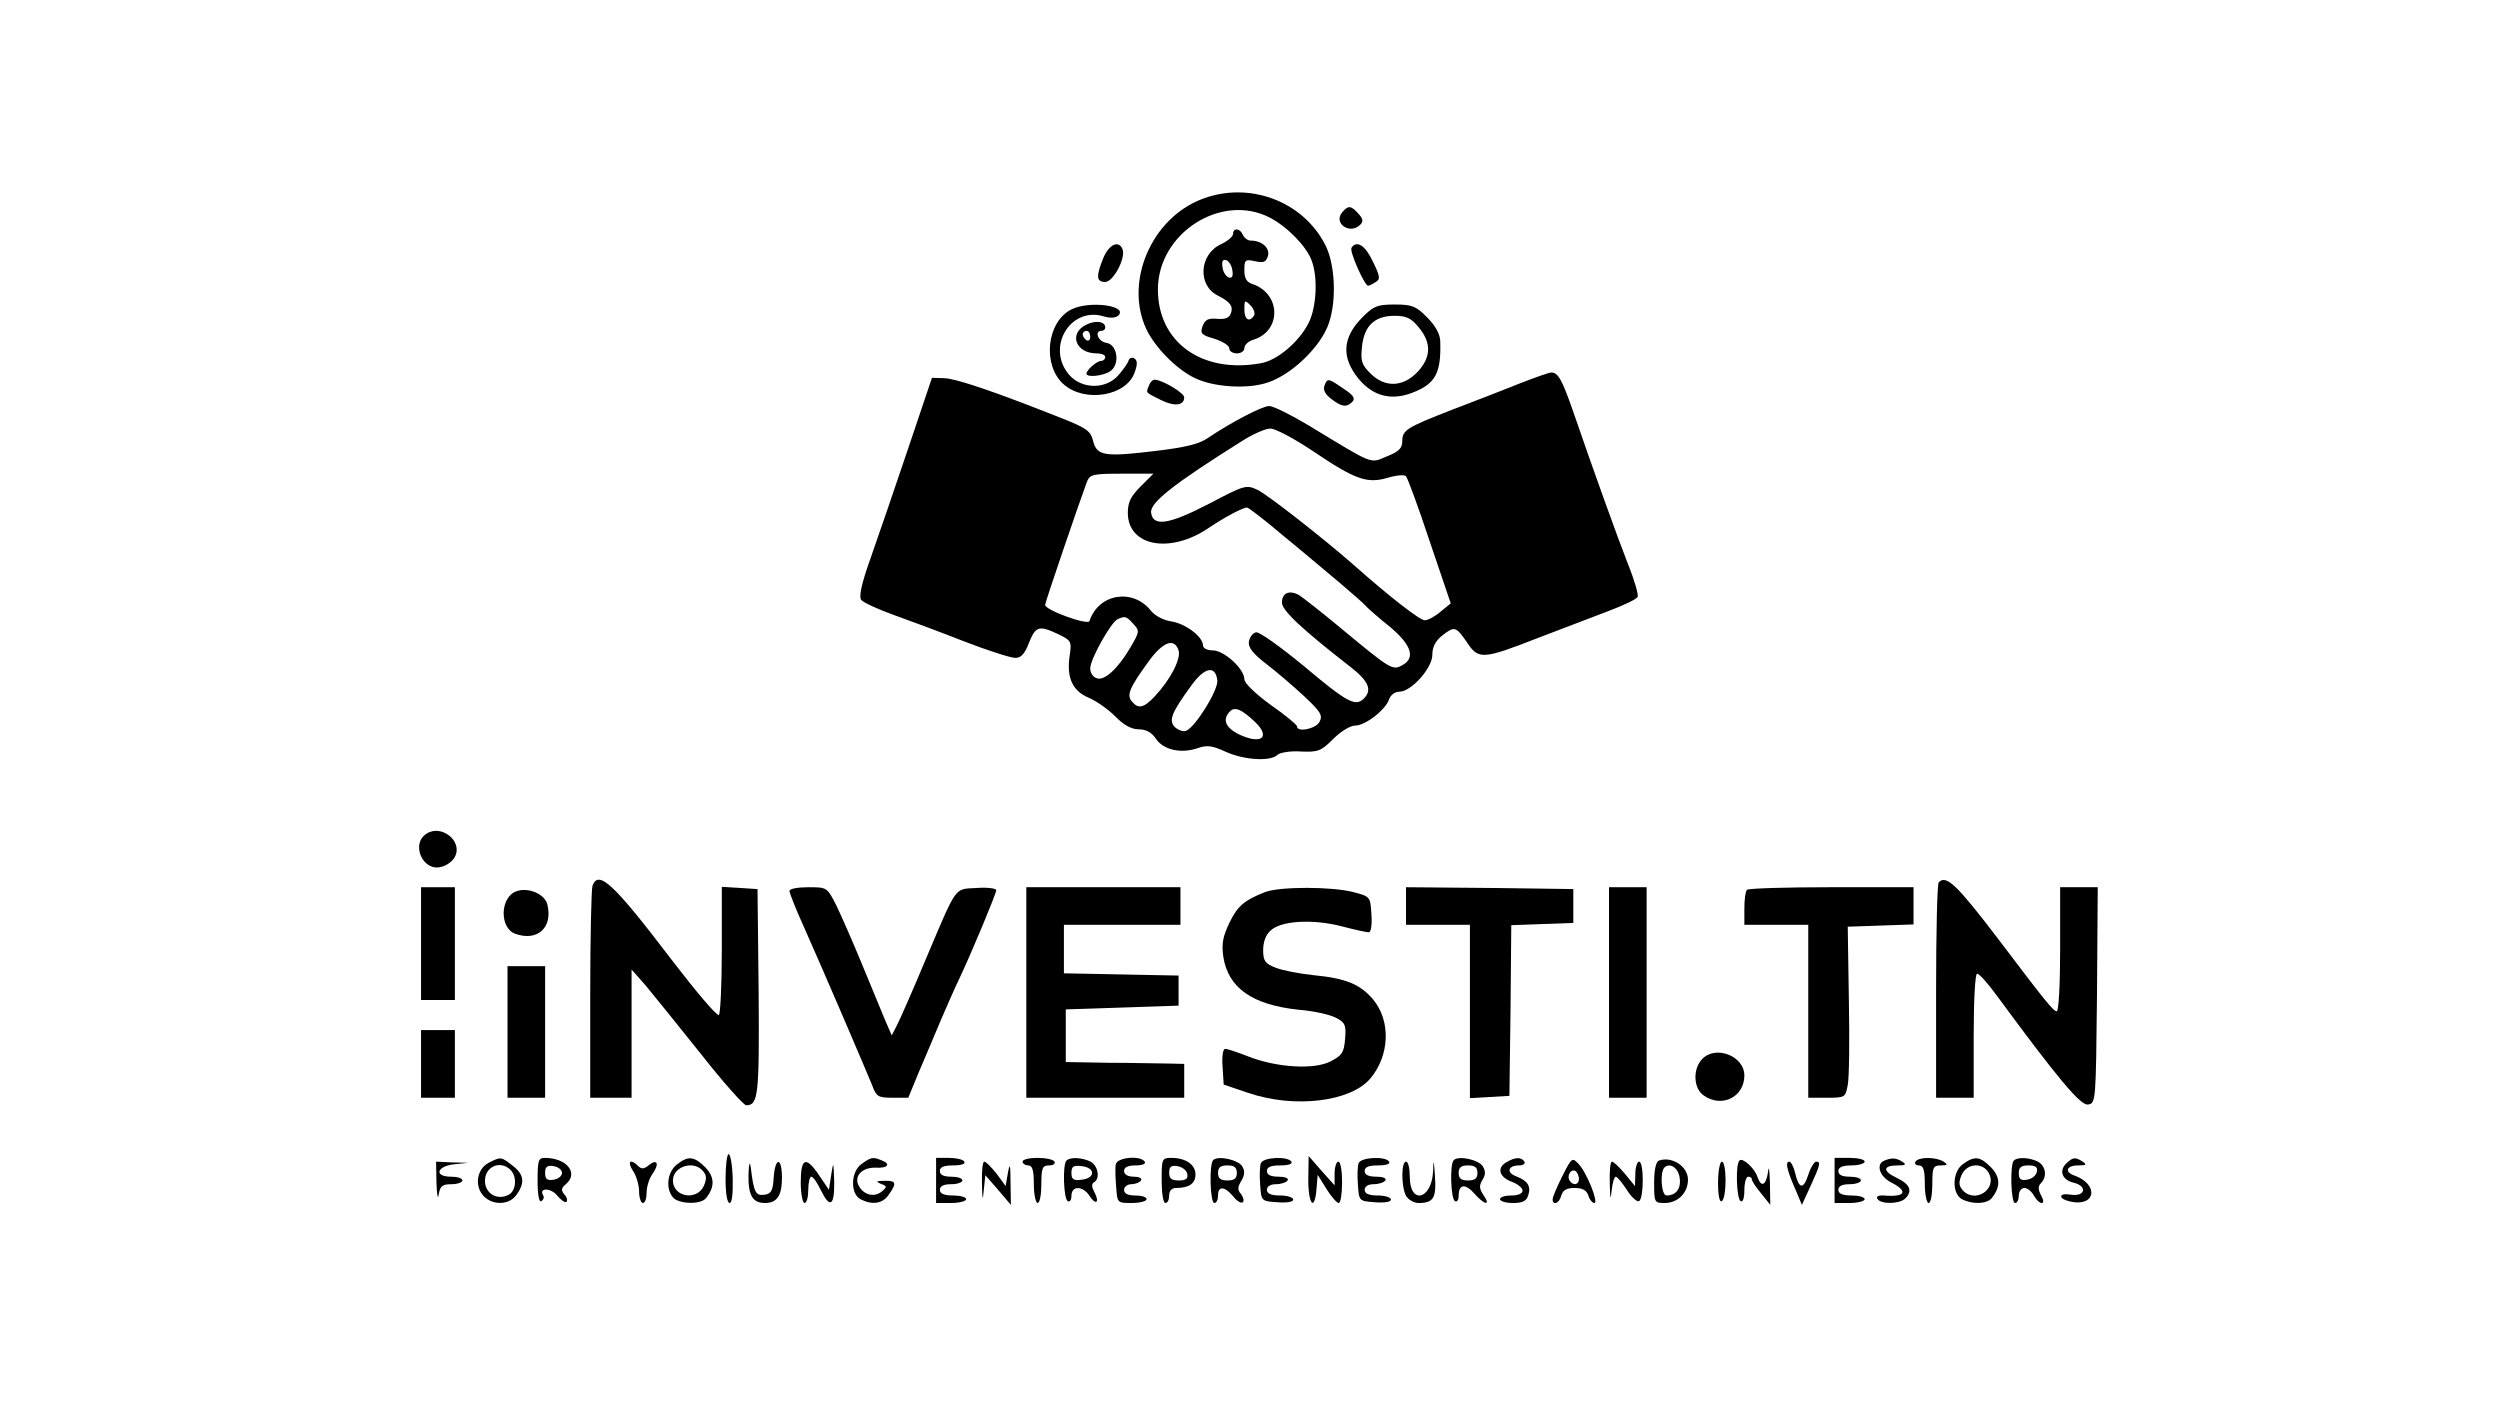 <?xml version="1.0" standalone="no"?>
<!DOCTYPE svg PUBLIC "-//W3C//DTD SVG 20010904//EN"
 "http://www.w3.org/TR/2001/REC-SVG-20010904/DTD/svg10.dtd">
<svg version="1.0" xmlns="http://www.w3.org/2000/svg"
 width="665pt" height="375pt" viewBox="0 0 665 375"
 preserveAspectRatio="xMidYMid meet">

<g transform="translate(0,375) scale(0.1,-0.1)"
fill="#000000" stroke="none">
<path d="M3196 3220 c-134 -52 -205 -220 -147 -345 23 -49 81 -108 130 -131
48 -23 131 -29 185 -14 67 18 150 97 171 161 21 62 16 158 -10 208 -60 117
-204 170 -329 121z m182 -49 c46 -24 97 -76 111 -114 17 -45 13 -124 -8 -166
-26 -51 -83 -99 -126 -107 -157 -29 -275 55 -275 196 0 150 169 258 298 191z"/>
<path d="M3280 3128 c0 -7 -15 -20 -33 -28 -57 -27 -62 -109 -8 -136 34 -17
42 -29 35 -48 -5 -12 -15 -16 -37 -14 -23 2 -31 -2 -38 -19 -7 -20 -4 -24 31
-34 22 -7 40 -18 40 -26 0 -7 9 -13 20 -13 11 0 20 6 20 14 0 8 10 18 23 22
77 23 75 124 -3 149 -14 5 -20 15 -20 36 0 28 2 30 29 24 23 -5 29 -2 34 15 5
21 -17 40 -46 40 -8 0 -17 7 -21 15 -7 18 -26 20 -26 3z m-2 -97 c3 -16 -1
-22 -10 -19 -7 3 -15 15 -16 27 -3 16 1 22 10 19 7 -3 15 -15 16 -27z m58
-120 c-13 -20 -26 -11 -26 16 0 25 1 26 16 11 9 -9 13 -21 10 -27z"/>
<path d="M3570 3185 c-24 -29 21 -60 48 -33 9 9 8 16 -5 30 -20 22 -27 22 -43
3z"/>
<path d="M2935 3064 c-20 -49 -19 -64 5 -64 21 0 55 63 46 87 -10 25 -36 13
-51 -23z"/>
<path d="M3595 3091 c-6 -10 35 -101 44 -101 4 0 13 5 21 10 12 8 11 15 -8 54
-20 43 -43 58 -57 37z"/>
<path d="M2850 2927 c-66 -33 -78 -148 -21 -199 56 -50 167 -32 189 31 8 22 8
32 -1 38 -6 3 -13 1 -15 -6 -2 -7 -14 -24 -27 -39 -33 -38 -97 -38 -131 1 -62
72 2 181 90 156 19 -6 34 -5 41 2 26 26 -77 40 -125 16z"/>
<path d="M3625 2907 c-55 -55 -58 -108 -10 -166 38 -45 86 -57 141 -36 63 24
78 53 75 139 -1 18 -13 40 -35 62 -30 30 -40 34 -86 34 -46 0 -56 -4 -85 -33z
m149 -28 c34 -41 33 -79 -3 -118 -39 -41 -87 -43 -126 -4 -24 24 -26 34 -22
72 6 55 34 81 87 81 30 0 44 -6 64 -31z"/>
<path d="M2889 2886 c-47 -23 -28 -76 28 -76 13 0 23 -4 23 -10 0 -5 -5 -10
-11 -10 -11 0 -39 -24 -39 -34 0 -11 46 -6 64 7 26 19 18 71 -11 75 -22 3 -33
32 -13 32 6 0 10 4 10 9 0 16 -26 20 -51 7z m11 -32 c0 -8 -4 -12 -10 -9 -5 3
-10 10 -10 16 0 5 5 9 10 9 6 0 10 -7 10 -16z"/>
<path d="M4045 2731 c-38 -15 -119 -47 -180 -70 -126 -49 -135 -55 -135 -86 0
-17 -10 -27 -41 -39 -46 -19 -31 -25 -209 83 -47 28 -93 51 -104 51 -18 0 -99
-42 -163 -85 -22 -16 -61 -25 -135 -34 -139 -17 -160 -14 -170 25 -7 28 -17
35 -85 62 -179 71 -280 105 -311 106 l-33 1 -64 -190 c-35 -104 -80 -235 -99
-289 -25 -70 -32 -104 -25 -112 6 -7 45 -25 87 -40 42 -15 128 -47 189 -71 62
-24 122 -43 134 -43 15 0 25 11 36 40 18 45 27 47 78 23 35 -17 36 -19 30 -59
-8 -57 8 -92 51 -110 19 -8 51 -30 70 -49 23 -24 44 -35 63 -35 19 0 34 -8 45
-24 19 -30 65 -41 109 -27 28 10 41 8 78 -9 49 -22 119 -26 137 -8 6 6 34 11
62 9 46 -2 54 1 86 33 21 21 46 36 59 36 27 0 81 42 90 70 4 11 15 20 27 20
32 0 88 63 88 98 0 21 8 37 27 52 32 25 36 24 66 -20 30 -45 42 -44 188 13 63
24 147 56 186 71 40 15 76 32 79 38 3 5 -8 44 -25 86 -29 74 -93 252 -148 412
-28 80 -39 100 -57 99 -6 0 -42 -13 -81 -28z m-554 -180 c114 -77 145 -88 200
-72 23 7 45 9 49 4 4 -4 33 -82 63 -173 l56 -165 -27 -22 c-15 -13 -34 -23
-42 -23 -13 0 -92 61 -190 148 -81 71 -228 186 -255 199 -30 14 -34 13 -129
-37 -106 -55 -149 -62 -154 -24 -4 26 57 75 242 191 28 18 62 33 75 33 14 0
64 -27 112 -59z m-457 -95 c-26 -26 -34 -42 -34 -70 0 -89 112 -110 214 -41
43 29 92 55 103 55 4 0 47 -33 94 -73 48 -39 115 -96 150 -125 35 -30 69 -59
74 -66 6 -6 34 -31 63 -54 57 -48 68 -83 31 -102 -25 -14 -32 -9 -161 98 -53
44 -104 84 -114 90 -26 13 -44 4 -44 -21 0 -21 55 -72 181 -170 49 -38 60 -62
37 -85 -22 -22 -43 -12 -157 84 -63 52 -121 94 -130 92 -9 -2 -17 -13 -19 -25
-2 -15 10 -31 45 -58 26 -20 71 -58 101 -86 45 -42 51 -52 42 -69 -10 -19 -60
-29 -60 -12 0 4 -31 30 -70 57 -41 30 -69 57 -70 68 0 28 -54 77 -84 77 -15 0
-26 6 -26 13 0 23 -46 58 -84 64 -21 3 -44 15 -55 29 -48 60 -139 45 -163 -28
-4 -12 -118 29 -118 43 0 7 90 270 111 327 8 20 15 22 93 22 l84 0 -34 -34z
m-19 -366 c17 -18 16 -21 -8 -62 -34 -58 -70 -90 -90 -82 -10 3 -17 15 -17 26
0 25 56 124 73 131 20 9 23 8 42 -13z m120 -70 c7 -22 -21 -77 -63 -122 -29
-31 -44 -35 -61 -14 -15 17 -7 36 46 109 37 50 67 61 78 27z m103 -79 c4 -25
-58 -125 -83 -135 -8 -3 -21 2 -30 10 -17 18 -9 38 45 112 34 47 63 53 68 13z
m100 -111 c42 -40 19 -61 -39 -35 -39 18 -49 41 -27 63 13 13 31 5 66 -28z"/>
<path d="M3056 2724 c-8 -20 -10 -17 32 -38 36 -18 62 -15 62 7 0 12 -59 47
-79 47 -5 0 -12 -7 -15 -16z"/>
<path d="M3523 2724 c-4 -11 2 -23 18 -35 28 -22 41 -23 56 -8 9 9 3 18 -23
35 -41 28 -43 29 -51 8z"/>
<path d="M1134 1532 c-42 -27 -9 -101 39 -88 15 3 31 15 37 27 22 41 -36 88
-76 61z"/>
<path d="M1576 1394 c-3 -9 -6 -139 -6 -290 l0 -274 55 0 55 0 0 171 0 170 38
-43 c20 -24 86 -106 146 -181 59 -75 114 -137 121 -137 32 0 35 26 33 301 l-3
274 -47 3 -48 3 0 -170 c0 -94 -4 -171 -8 -171 -8 0 -61 63 -127 149 -153 201
-193 238 -209 195z"/>
<path d="M5157 1403 c-4 -3 -7 -134 -7 -290 l0 -283 50 0 50 0 0 165 c0 96 4
165 9 165 6 0 29 -26 53 -59 162 -220 222 -292 242 -289 21 3 21 7 24 291 l2
287 -50 0 -50 0 0 -165 c0 -95 -4 -165 -9 -165 -9 0 -30 26 -154 190 -112 147
-140 174 -160 153z"/>
<path d="M1120 1240 l0 -150 45 0 45 0 0 150 0 150 -45 0 -45 0 0 -150z"/>
<path d="M1373 1379 c-43 -16 -45 -98 -2 -113 59 -21 100 17 85 78 -7 28 -51
47 -83 35z"/>
<path d="M2100 1380 c0 -5 17 -49 39 -97 57 -128 166 -383 181 -420 11 -30 16
-33 54 -33 l42 0 28 68 c16 37 42 99 58 137 17 39 38 88 49 110 34 72 99 228
99 237 0 5 -23 8 -52 6 -61 -4 -50 12 -139 -198 -33 -79 -67 -156 -74 -169
l-13 -25 -17 39 c-9 22 -37 90 -62 150 -25 61 -56 131 -69 158 -24 47 -25 47
-74 47 -28 0 -50 -4 -50 -10z"/>
<path d="M2730 1110 l0 -280 210 0 210 0 0 45 0 45 -42 1 c-24 0 -95 2 -158 2
l-115 2 0 70 0 70 150 5 150 5 0 40 0 40 -152 3 -153 3 0 64 0 65 155 0 155 0
0 50 0 50 -205 0 -205 0 0 -280z"/>
<path d="M3365 1377 c-56 -22 -73 -37 -95 -82 -17 -36 -21 -55 -16 -90 13 -83
77 -128 201 -141 39 -3 83 -13 98 -21 25 -13 28 -19 25 -56 -3 -37 -8 -44 -38
-60 -44 -23 -144 -17 -220 13 -28 11 -55 20 -61 20 -6 0 -9 -20 -7 -47 l3 -48
65 -22 c123 -42 272 -24 325 38 52 62 55 154 7 211 -34 40 -73 56 -158 64 -38
4 -84 13 -101 20 -28 11 -33 18 -33 47 0 21 7 41 20 52 28 26 112 31 189 11
34 -9 67 -16 72 -16 6 0 9 21 7 48 -3 47 -3 47 -48 59 -58 15 -196 15 -235 0z"/>
<path d="M3740 1340 l0 -50 85 0 85 0 0 -231 0 -230 53 3 52 3 3 227 2 227 83
3 82 3 0 45 0 45 -222 3 -223 2 0 -50z"/>
<path d="M4280 1110 l0 -280 50 0 50 0 0 280 0 280 -50 0 -50 0 0 -280z"/>
<path d="M4647 1383 c-4 -3 -7 -26 -7 -50 l0 -43 85 0 85 0 0 -230 0 -230 50
0 c48 0 49 1 55 34 4 19 5 121 3 227 l-3 194 88 3 87 3 0 49 0 50 -218 0
c-120 0 -222 -3 -225 -7z"/>
<path d="M1350 1005 l0 -175 50 0 50 0 0 175 0 175 -50 0 -50 0 0 -175z"/>
<path d="M1120 920 l0 -90 45 0 45 0 0 90 0 90 -45 0 -45 0 0 -90z"/>
<path d="M4527 932 c-25 -27 -22 -78 5 -96 48 -34 108 -4 108 53 0 53 -78 82
-113 43z"/>
<path d="M1930 615 c0 -39 4 -65 11 -65 6 0 9 25 8 65 -1 36 -6 65 -11 65 -4
0 -8 -29 -8 -65z"/>
<path d="M1300 657 c-31 -16 -39 -61 -14 -88 24 -26 69 -25 88 3 23 32 20 54
-10 77 -31 24 -31 25 -64 8z m58 -19 c18 -18 15 -56 -5 -66 -30 -16 -63 3 -63
37 0 38 41 56 68 29z"/>
<path d="M1430 609 c0 -38 4 -58 10 -54 6 4 8 10 5 15 -13 21 20 21 37 0 10
-12 21 -20 25 -17 3 4 1 13 -6 20 -9 11 -8 17 4 27 35 29 3 70 -56 70 -17 0
-19 -7 -19 -61z m65 21 c0 -8 -10 -16 -22 -18 -18 -3 -23 2 -23 18 0 16 5 21
23 18 12 -2 22 -10 22 -18z"/>
<path d="M1800 652 c-25 -20 -30 -63 -10 -87 15 -18 74 -20 88 -2 24 30 23 56
-2 82 -30 30 -46 31 -76 7z m70 -17 c10 -12 10 -21 2 -40 -19 -40 -82 -29 -82
15 0 37 55 55 80 25z"/>
<path d="M1991 625 c-1 -55 11 -75 44 -75 32 0 45 20 45 67 0 56 -18 56 -22 1
-2 -36 -7 -44 -25 -46 -23 -3 -28 6 -36 73 -3 18 -5 10 -6 -20z"/>
<path d="M2292 654 c-29 -20 -31 -79 -3 -94 31 -16 59 -12 75 12 22 31 20 38
-11 37 -23 0 -24 -2 -10 -8 17 -6 17 -8 3 -20 -19 -16 -46 -11 -60 12 -17 26
5 52 43 51 33 -2 42 10 15 20 -22 9 -27 8 -52 -10z"/>
<path d="M2490 610 l0 -60 40 0 c22 0 40 5 40 10 0 6 -16 10 -35 10 -24 0 -35
5 -35 15 0 10 10 15 30 15 17 0 30 5 30 10 0 6 -13 10 -30 10 -20 0 -30 5 -30
15 0 11 11 15 36 15 21 0 33 4 29 10 -3 6 -22 10 -41 10 l-34 0 0 -60z"/>
<path d="M2720 660 c0 -5 7 -10 15 -10 11 0 15 -12 15 -50 0 -27 5 -50 10 -50
6 0 10 23 10 50 0 44 3 50 21 50 11 0 17 5 14 10 -3 6 -24 10 -46 10 -21 0
-39 -4 -39 -10z"/>
<path d="M2837 663 c-11 -10 -8 -101 3 -108 6 -3 10 3 10 14 0 28 31 27 48 0
17 -26 28 -18 13 10 -7 13 -8 22 -1 26 17 10 11 44 -9 55 -22 11 -54 13 -64 3z
m68 -33 c0 -9 -11 -16 -27 -18 -23 -3 -28 1 -28 18 0 17 5 21 28 18 16 -2 27
-9 27 -18z"/>
<path d="M2968 653 c-2 -9 -1 -36 1 -60 3 -43 3 -43 42 -43 21 0 39 5 39 10 0
6 -13 10 -30 10 -20 0 -30 5 -30 15 0 8 9 15 19 15 11 0 23 5 26 10 4 6 -5 10
-19 10 -16 0 -26 6 -26 15 0 10 10 15 31 15 17 0 28 4 24 10 -11 17 -73 12
-77 -7z"/>
<path d="M3090 610 c0 -33 4 -60 10 -60 6 0 10 9 10 20 0 13 7 20 19 20 34 0
51 12 51 36 0 26 -26 44 -64 44 -25 0 -26 -2 -26 -60z m68 18 c3 -13 -3 -18
-22 -18 -20 0 -26 5 -26 21 0 15 5 20 22 17 13 -2 24 -11 26 -20z"/>
<path d="M3227 664 c-11 -11 -8 -114 3 -114 6 0 10 9 10 20 0 26 17 25 40 -2
10 -13 22 -20 26 -16 4 4 1 14 -5 22 -10 11 -9 19 1 35 9 16 10 26 2 39 -11
17 -64 29 -77 16z m63 -34 c0 -15 -7 -20 -25 -20 -18 0 -25 5 -25 20 0 15 7
20 25 20 18 0 25 -5 25 -20z"/>
<path d="M3354 656 c-3 -7 -4 -33 -2 -57 3 -44 3 -44 46 -47 25 -2 42 1 42 7
0 6 -16 11 -35 11 -24 0 -35 5 -35 15 0 9 9 15 24 15 14 0 28 5 31 10 4 6 -7
10 -24 10 -21 0 -31 5 -31 15 0 11 11 15 36 15 21 0 33 4 29 10 -9 15 -75 12
-81 -4z"/>
<path d="M3480 613 c0 -68 17 -87 22 -25 l3 37 23 -37 c13 -21 28 -38 33 -38
5 0 9 25 9 55 0 30 -4 55 -10 55 -5 0 -10 -14 -10 -32 l0 -31 -35 39 -34 39
-1 -62z"/>
<path d="M3614 656 c-3 -7 -4 -33 -2 -57 3 -44 3 -44 46 -47 25 -2 42 1 42 7
0 6 -16 11 -35 11 -24 0 -35 5 -35 15 0 9 9 15 24 15 14 0 28 5 31 10 4 6 -7
10 -24 10 -21 0 -31 5 -31 15 0 11 11 15 36 15 21 0 33 4 29 10 -9 15 -75 12
-81 -4z"/>
<path d="M3812 634 c-4 -76 -62 -89 -62 -14 0 22 -4 40 -10 40 -13 0 -13 -66
0 -91 6 -10 21 -19 33 -19 40 0 48 13 44 71 -3 46 -4 48 -5 13z"/>
<path d="M3867 664 c-11 -11 -8 -102 3 -109 6 -3 10 3 10 14 0 31 17 34 42 6
26 -30 45 -34 24 -4 -11 17 -12 25 -3 40 9 14 9 24 1 37 -11 17 -64 29 -77 16z
m63 -34 c0 -15 -7 -20 -25 -20 -18 0 -25 5 -25 20 0 15 7 20 25 20 18 0 25 -5
25 -20z"/>
<path d="M4008 659 c-27 -15 -21 -39 12 -52 17 -6 30 -17 30 -24 0 -8 -12 -13
-30 -13 -16 0 -30 -4 -30 -10 0 -5 15 -10 34 -10 26 0 36 5 41 20 8 25 -1 39
-32 51 -27 10 -22 29 8 29 11 0 17 5 14 10 -8 13 -25 12 -47 -1z"/>
<path d="M4156 622 c-14 -28 -26 -56 -26 -62 0 -18 18 -11 23 10 4 14 14 20
35 20 22 0 32 -6 37 -20 3 -11 11 -20 16 -20 12 0 -20 81 -42 104 -17 18 -18
17 -43 -32z m44 -8 c0 -16 -16 -19 -25 -4 -8 13 4 32 16 25 5 -4 9 -13 9 -21z"/>
<path d="M4413 663 c-8 -3 -13 -24 -13 -59 0 -53 1 -54 28 -54 35 0 62 27 62
62 0 35 -42 63 -77 51z m55 -47 c4 -28 -10 -46 -35 -46 -14 0 -18 61 -6 74 15
15 38 -1 41 -28z"/>
<path d="M4627 663 c-11 -10 -8 -101 3 -108 6 -4 10 8 10 29 0 20 5 36 10 36
6 0 10 -3 10 -7 0 -5 11 -21 25 -38 l24 -30 -1 60 c-1 34 -3 46 -5 28 -5 -36
-18 -43 -28 -14 -7 23 -40 53 -48 44z"/>
<path d="M4880 610 l0 -60 40 0 c22 0 40 5 40 10 0 6 -16 10 -35 10 -24 0 -35
5 -35 15 0 10 10 15 30 15 17 0 30 5 30 10 0 6 -13 10 -30 10 -20 0 -30 5 -30
15 0 10 11 15 35 15 19 0 35 5 35 10 0 6 -18 10 -40 10 l-40 0 0 -60z"/>
<path d="M5013 663 c-24 -9 -14 -42 17 -58 47 -24 39 -40 -19 -35 -14 1 -21
-2 -17 -9 9 -15 59 -14 74 1 20 20 13 38 -23 55 -38 18 -37 33 3 33 21 0 24 2
12 10 -16 10 -28 11 -47 3z"/>
<path d="M5095 660 c-3 -5 1 -10 9 -10 12 0 16 -11 16 -50 0 -27 5 -50 10 -50
6 0 10 23 10 50 0 45 2 50 23 50 18 0 19 2 7 10 -20 13 -67 13 -75 0z"/>
<path d="M5222 654 c-29 -20 -31 -79 -3 -94 27 -14 66 -13 79 3 24 30 23 56
-2 82 -29 29 -43 31 -74 9z m68 -24 c24 -44 -38 -83 -70 -45 -10 12 -10 21 -2
40 14 31 56 34 72 5z"/>
<path d="M5357 663 c-11 -10 -8 -113 3 -113 6 0 10 9 10 20 0 11 7 20 15 20 8
0 19 -9 25 -20 6 -11 15 -20 21 -20 6 0 5 8 -2 21 -8 15 -8 24 0 32 17 17 13
45 -8 57 -22 11 -54 13 -64 3z m61 -30 c-2 -10 -13 -19 -26 -21 -17 -3 -22 2
-22 17 0 16 6 21 26 21 19 0 25 -5 22 -17z"/>
<path d="M5496 655 c-20 -20 -10 -44 20 -51 37 -9 31 -37 -6 -32 -19 3 -29 1
-27 -6 2 -6 18 -12 35 -14 60 -6 60 50 0 71 -28 10 -21 27 10 27 21 0 24 2 12
10 -20 13 -26 12 -44 -5z"/>
<path d="M1161 603 c1 -32 4 -46 6 -30 4 22 9 27 34 27 16 0 29 5 29 10 0 6
-13 10 -30 10 -46 0 -39 28 8 33 l37 4 -42 1 -43 2 1 -57z"/>
<path d="M1684 635 c9 -13 16 -38 16 -55 0 -16 5 -30 10 -30 6 0 10 12 10 28
0 15 7 38 16 50 19 27 12 41 -11 22 -12 -10 -19 -10 -27 -2 -21 21 -31 13 -14
-13z"/>
<path d="M2130 605 c0 -30 5 -55 10 -55 6 0 10 16 10 35 0 19 4 35 8 35 5 0
16 -16 25 -35 25 -51 37 -43 36 23 -2 53 -2 54 -8 17 l-6 -40 -25 37 c-36 54
-50 49 -50 -17z"/>
<path d="M2612 603 c1 -47 2 -50 5 -18 l4 39 34 -39 34 -40 -1 60 c0 48 -2 53
-7 25 l-6 -35 -24 33 c-14 17 -28 32 -33 32 -4 0 -7 -26 -6 -57z"/>
<path d="M4282 603 c1 -43 2 -48 5 -20 2 20 7 37 11 37 4 0 17 -16 30 -36 12
-19 27 -32 32 -29 13 8 13 105 0 105 -5 0 -10 -15 -10 -32 l-1 -33 -27 33
c-15 18 -30 32 -34 32 -5 0 -7 -26 -6 -57z"/>
<path d="M4570 604 c0 -34 4 -53 10 -49 6 3 10 28 10 56 0 27 -4 49 -10 49 -5
0 -10 -25 -10 -56z"/>
<path d="M4756 638 c3 -12 13 -37 22 -57 l15 -36 23 50 c26 57 28 65 15 65 -5
0 -15 -16 -21 -35 -13 -40 -25 -38 -35 5 -4 17 -11 30 -16 30 -6 0 -7 -9 -3
-22z"/>
</g>
</svg>
